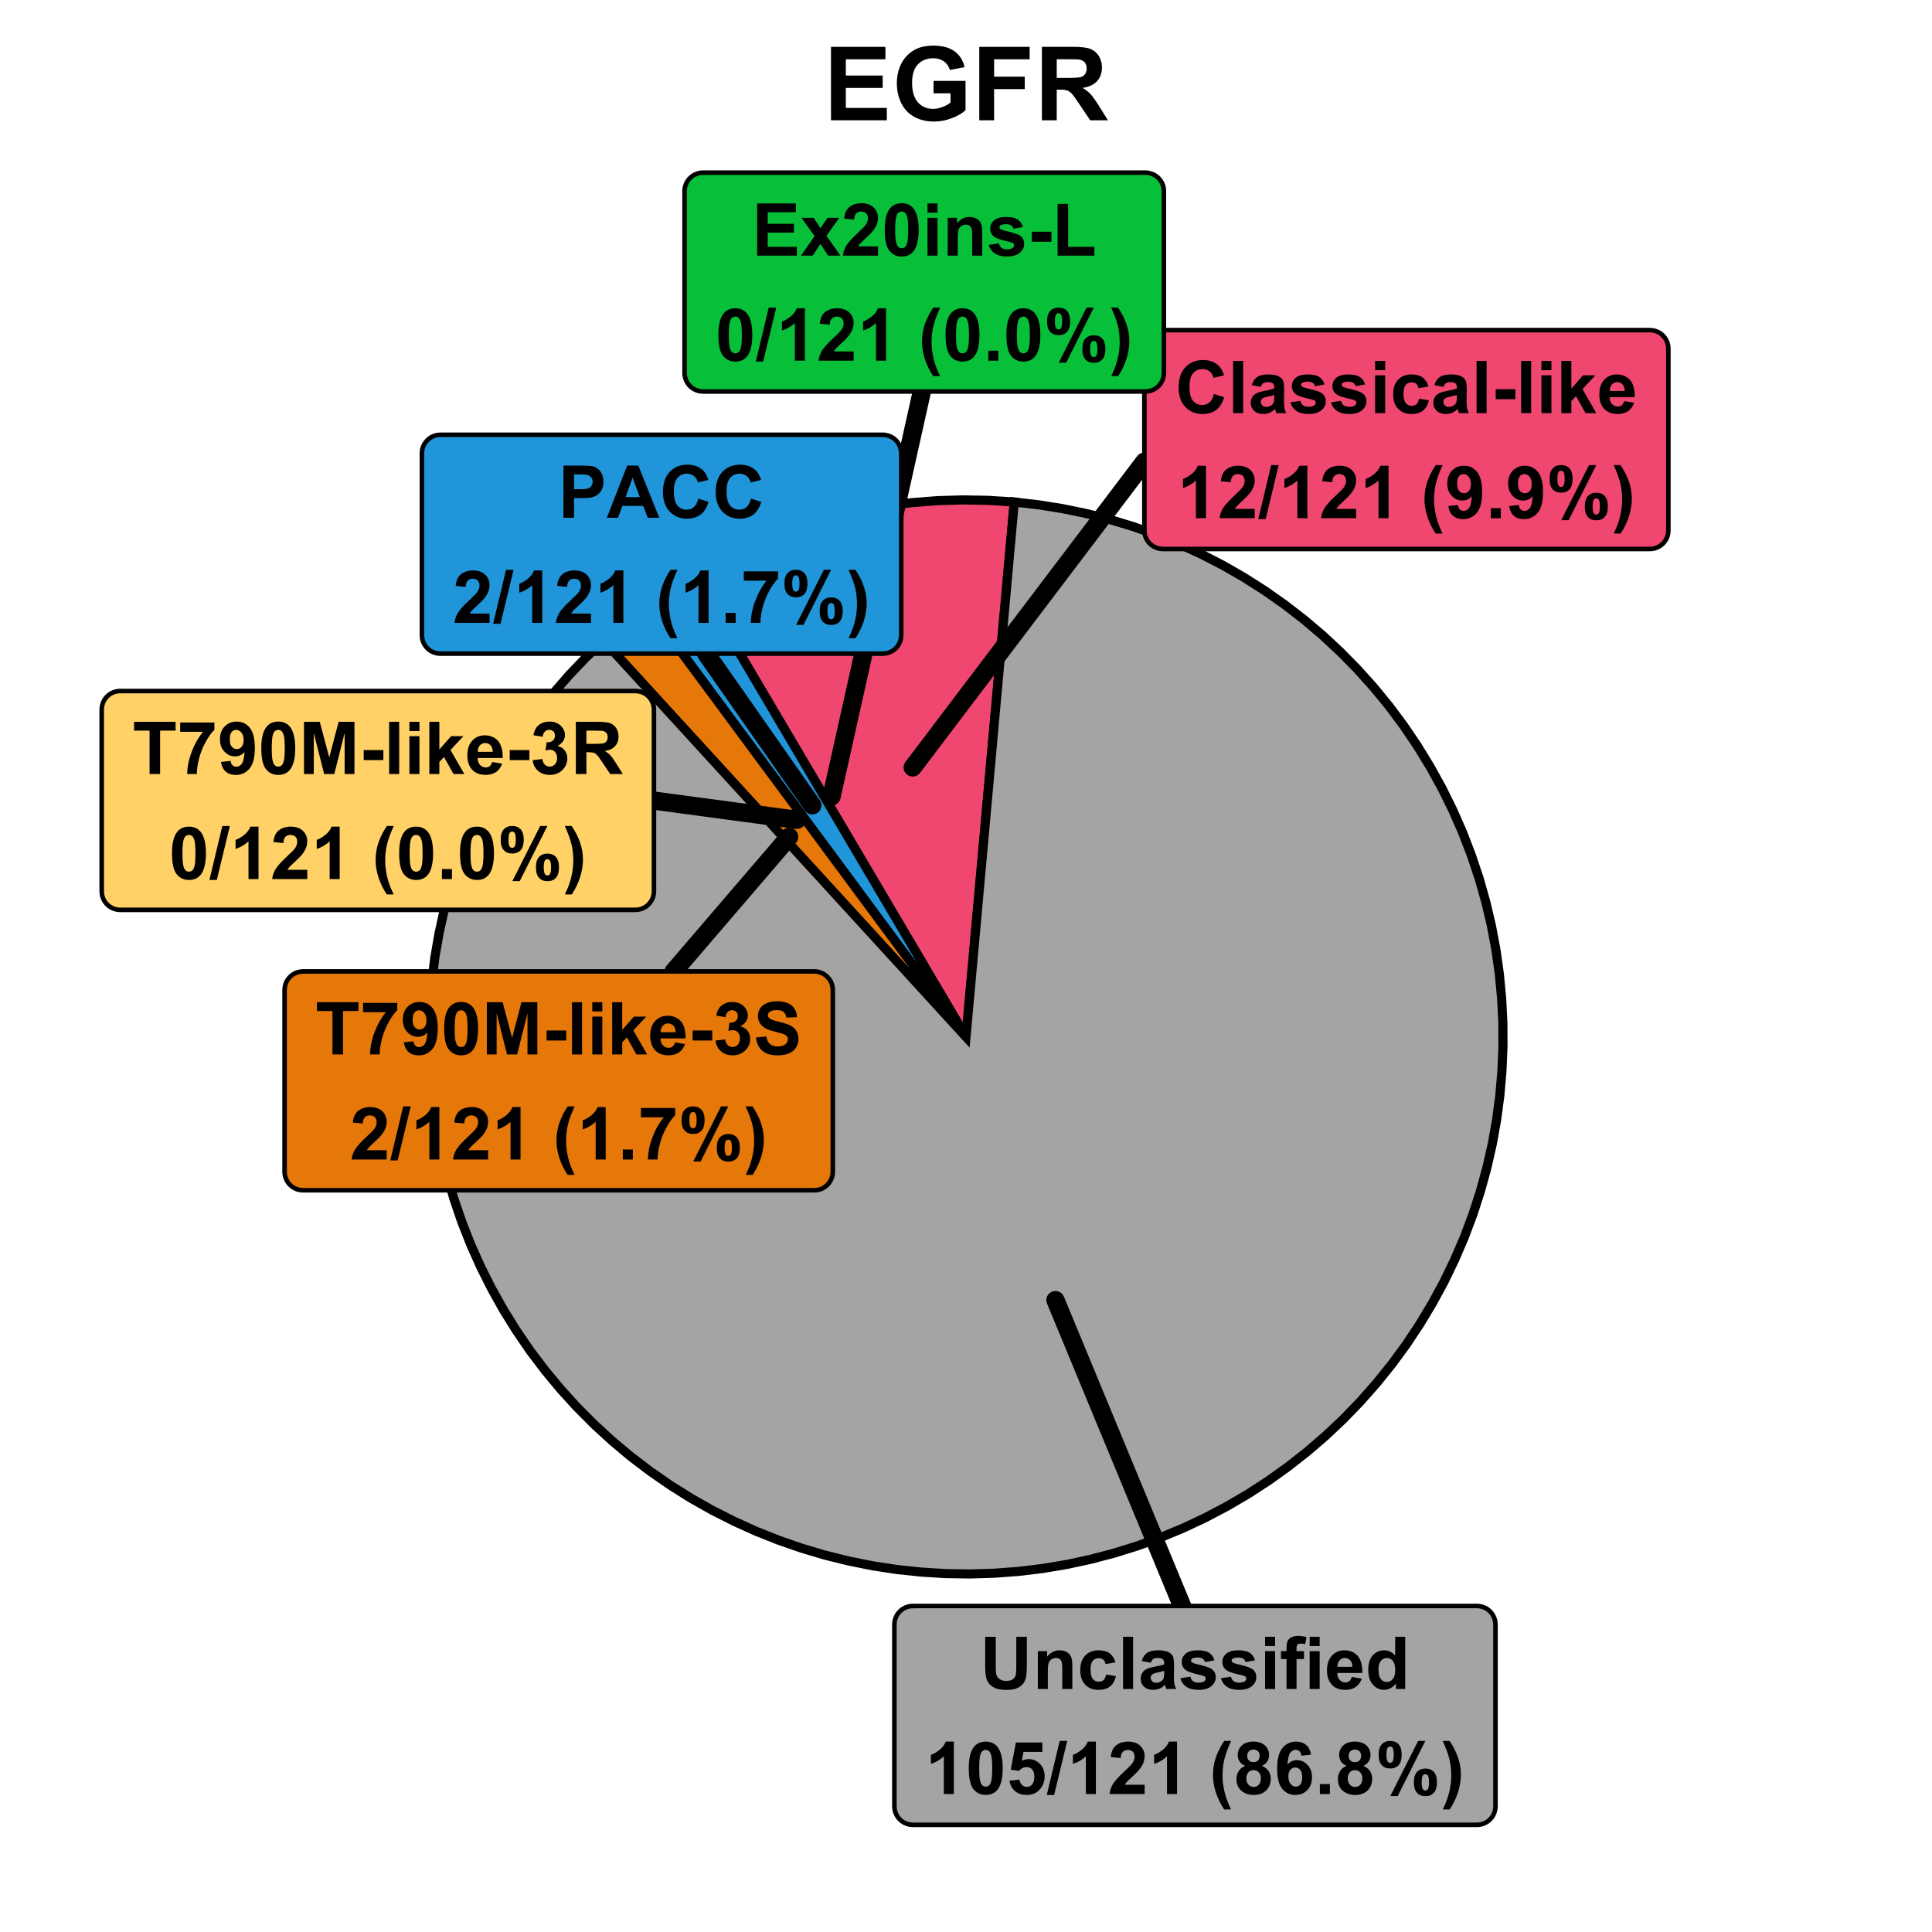 <?xml version="1.0" encoding="UTF-8"?>
<svg xmlns="http://www.w3.org/2000/svg" xmlns:xlink="http://www.w3.org/1999/xlink" width="226pt" height="226pt" viewBox="0 0 226 226" version="1.1">
<defs>
<g>
<symbol overflow="visible" id="glyph0-0">
<path style="stroke:none;" d="M 1.066 0 L 1.066 -5.336 L 5.336 -5.336 L 5.336 0 Z M 1.199 -0.133 L 5.203 -0.133 L 5.203 -5.203 L 1.199 -5.203 Z M 1.199 -0.133 "/>
</symbol>
<symbol overflow="visible" id="glyph0-1">
<path style="stroke:none;" d="M 4.531 -2.246 L 5.727 -1.867 C 5.539 -1.199 5.234 -0.703 4.812 -0.379 C 4.383 -0.055 3.844 0.105 3.188 0.105 C 2.375 0.105 1.707 -0.172 1.188 -0.727 C 0.66 -1.281 0.398 -2.039 0.402 -3 C 0.398 -4.016 0.66 -4.805 1.191 -5.371 C 1.715 -5.93 2.406 -6.211 3.262 -6.215 C 4.008 -6.211 4.617 -5.988 5.086 -5.551 C 5.359 -5.285 5.566 -4.91 5.711 -4.426 L 4.488 -4.133 C 4.414 -4.445 4.262 -4.695 4.035 -4.883 C 3.805 -5.062 3.527 -5.156 3.199 -5.16 C 2.746 -5.156 2.379 -4.992 2.098 -4.672 C 1.816 -4.344 1.676 -3.82 1.676 -3.094 C 1.676 -2.32 1.812 -1.77 2.09 -1.441 C 2.367 -1.113 2.73 -0.949 3.176 -0.949 C 3.504 -0.949 3.785 -1.051 4.02 -1.262 C 4.254 -1.465 4.422 -1.793 4.531 -2.246 Z M 4.531 -2.246 "/>
</symbol>
<symbol overflow="visible" id="glyph0-2">
<path style="stroke:none;" d="M 0.613 0 L 0.613 -6.109 L 1.785 -6.109 L 1.785 0 Z M 0.613 0 "/>
</symbol>
<symbol overflow="visible" id="glyph0-3">
<path style="stroke:none;" d="M 1.488 -3.074 L 0.426 -3.27 C 0.543 -3.695 0.75 -4.012 1.043 -4.219 C 1.332 -4.422 1.766 -4.523 2.344 -4.527 C 2.863 -4.523 3.25 -4.461 3.508 -4.34 C 3.762 -4.215 3.941 -4.059 4.051 -3.871 C 4.152 -3.68 4.207 -3.328 4.207 -2.82 L 4.191 -1.453 C 4.188 -1.062 4.207 -0.773 4.246 -0.594 C 4.281 -0.406 4.352 -0.211 4.461 0 L 3.301 0 C 3.266 -0.078 3.23 -0.191 3.188 -0.348 C 3.168 -0.41 3.152 -0.457 3.148 -0.484 C 2.945 -0.285 2.73 -0.137 2.504 -0.043 C 2.273 0.055 2.031 0.098 1.777 0.102 C 1.316 0.098 0.957 -0.023 0.699 -0.27 C 0.434 -0.516 0.305 -0.828 0.305 -1.207 C 0.305 -1.457 0.363 -1.68 0.484 -1.875 C 0.602 -2.07 0.77 -2.219 0.984 -2.328 C 1.199 -2.43 1.508 -2.523 1.918 -2.602 C 2.461 -2.703 2.84 -2.797 3.055 -2.887 L 3.055 -3.004 C 3.051 -3.227 2.996 -3.387 2.887 -3.484 C 2.773 -3.578 2.562 -3.625 2.258 -3.629 C 2.047 -3.625 1.887 -3.586 1.77 -3.504 C 1.652 -3.422 1.559 -3.277 1.488 -3.074 Z M 3.055 -2.125 C 2.898 -2.074 2.66 -2.016 2.34 -1.945 C 2.012 -1.875 1.801 -1.805 1.703 -1.742 C 1.551 -1.629 1.477 -1.492 1.477 -1.328 C 1.477 -1.16 1.535 -1.02 1.66 -0.902 C 1.777 -0.785 1.934 -0.727 2.125 -0.727 C 2.332 -0.727 2.535 -0.793 2.73 -0.934 C 2.871 -1.035 2.961 -1.164 3.008 -1.32 C 3.035 -1.418 3.051 -1.609 3.055 -1.891 Z M 3.055 -2.125 "/>
</symbol>
<symbol overflow="visible" id="glyph0-4">
<path style="stroke:none;" d="M 0.199 -1.262 L 1.375 -1.441 C 1.422 -1.215 1.523 -1.039 1.68 -0.922 C 1.832 -0.801 2.047 -0.742 2.32 -0.746 C 2.625 -0.742 2.852 -0.801 3.004 -0.914 C 3.105 -0.992 3.156 -1.094 3.16 -1.227 C 3.156 -1.312 3.129 -1.387 3.074 -1.445 C 3.016 -1.5 2.887 -1.551 2.684 -1.602 C 1.738 -1.805 1.137 -1.996 0.887 -2.172 C 0.535 -2.41 0.363 -2.742 0.363 -3.168 C 0.363 -3.547 0.512 -3.867 0.816 -4.133 C 1.113 -4.391 1.586 -4.523 2.227 -4.527 C 2.828 -4.523 3.277 -4.426 3.574 -4.23 C 3.871 -4.031 4.074 -3.738 4.184 -3.355 L 3.078 -3.152 C 3.027 -3.324 2.938 -3.453 2.809 -3.547 C 2.676 -3.633 2.488 -3.68 2.246 -3.684 C 1.934 -3.68 1.715 -3.637 1.582 -3.555 C 1.492 -3.492 1.445 -3.414 1.449 -3.316 C 1.445 -3.23 1.484 -3.16 1.566 -3.105 C 1.668 -3.027 2.035 -2.914 2.66 -2.773 C 3.285 -2.629 3.719 -2.457 3.969 -2.254 C 4.211 -2.043 4.336 -1.754 4.336 -1.383 C 4.336 -0.977 4.164 -0.625 3.824 -0.336 C 3.484 -0.043 2.984 0.098 2.32 0.102 C 1.719 0.098 1.242 -0.02 0.891 -0.266 C 0.539 -0.508 0.309 -0.84 0.199 -1.262 Z M 0.199 -1.262 "/>
</symbol>
<symbol overflow="visible" id="glyph0-5">
<path style="stroke:none;" d="M 0.613 -5.027 L 0.613 -6.109 L 1.785 -6.109 L 1.785 -5.027 Z M 0.613 0 L 0.613 -4.426 L 1.785 -4.426 L 1.785 0 Z M 0.613 0 "/>
</symbol>
<symbol overflow="visible" id="glyph0-6">
<path style="stroke:none;" d="M 4.473 -3.117 L 3.316 -2.91 C 3.277 -3.137 3.188 -3.309 3.051 -3.43 C 2.914 -3.543 2.734 -3.602 2.516 -3.605 C 2.219 -3.602 1.988 -3.5 1.816 -3.301 C 1.645 -3.098 1.559 -2.762 1.559 -2.293 C 1.559 -1.762 1.645 -1.391 1.824 -1.18 C 1.996 -0.961 2.234 -0.855 2.535 -0.855 C 2.754 -0.855 2.934 -0.918 3.078 -1.043 C 3.219 -1.168 3.32 -1.383 3.379 -1.695 L 4.531 -1.5 C 4.406 -0.969 4.18 -0.566 3.844 -0.301 C 3.504 -0.031 3.047 0.098 2.48 0.102 C 1.828 0.098 1.312 -0.102 0.93 -0.512 C 0.543 -0.918 0.352 -1.484 0.355 -2.207 C 0.352 -2.938 0.543 -3.508 0.934 -3.914 C 1.316 -4.32 1.84 -4.523 2.5 -4.527 C 3.035 -4.523 3.465 -4.406 3.785 -4.18 C 4.105 -3.945 4.332 -3.594 4.473 -3.117 Z M 4.473 -3.117 "/>
</symbol>
<symbol overflow="visible" id="glyph0-7">
<path style="stroke:none;" d="M 0.48 -1.629 L 0.48 -2.801 L 2.781 -2.801 L 2.781 -1.629 Z M 0.48 -1.629 "/>
</symbol>
<symbol overflow="visible" id="glyph0-8">
<path style="stroke:none;" d="M 0.57 0 L 0.57 -6.109 L 1.742 -6.109 L 1.742 -2.867 L 3.113 -4.426 L 4.555 -4.426 L 3.043 -2.809 L 4.664 0 L 3.402 0 L 2.289 -1.988 L 1.742 -1.418 L 1.742 0 Z M 0.57 0 "/>
</symbol>
<symbol overflow="visible" id="glyph0-9">
<path style="stroke:none;" d="M 3.176 -1.41 L 4.344 -1.211 C 4.188 -0.781 3.953 -0.457 3.633 -0.234 C 3.309 -0.012 2.902 0.098 2.418 0.102 C 1.645 0.098 1.074 -0.152 0.707 -0.656 C 0.414 -1.055 0.27 -1.562 0.27 -2.18 C 0.27 -2.914 0.461 -3.488 0.844 -3.902 C 1.227 -4.316 1.711 -4.523 2.301 -4.527 C 2.957 -4.523 3.477 -4.305 3.859 -3.875 C 4.238 -3.438 4.422 -2.773 4.406 -1.875 L 1.473 -1.875 C 1.477 -1.527 1.57 -1.254 1.754 -1.062 C 1.934 -0.867 2.16 -0.773 2.43 -0.773 C 2.609 -0.773 2.762 -0.82 2.891 -0.922 C 3.012 -1.02 3.109 -1.184 3.176 -1.41 Z M 3.242 -2.594 C 3.23 -2.93 3.145 -3.188 2.98 -3.363 C 2.812 -3.539 2.609 -3.625 2.371 -3.629 C 2.113 -3.625 1.902 -3.535 1.738 -3.352 C 1.57 -3.164 1.488 -2.91 1.492 -2.594 Z M 3.242 -2.594 "/>
</symbol>
<symbol overflow="visible" id="glyph0-10">
<path style="stroke:none;" d="M 3.359 0 L 2.188 0 L 2.188 -4.414 C 1.758 -4.008 1.254 -3.715 0.676 -3.527 L 0.676 -4.59 C 0.977 -4.684 1.309 -4.875 1.668 -5.156 C 2.023 -5.438 2.27 -5.762 2.41 -6.137 L 3.359 -6.137 Z M 3.359 0 "/>
</symbol>
<symbol overflow="visible" id="glyph0-11">
<path style="stroke:none;" d="M 4.316 -1.086 L 4.316 0 L 0.211 0 C 0.254 -0.41 0.387 -0.797 0.609 -1.168 C 0.832 -1.535 1.27 -2.023 1.93 -2.633 C 2.453 -3.121 2.777 -3.457 2.902 -3.633 C 3.059 -3.875 3.141 -4.113 3.145 -4.352 C 3.141 -4.609 3.07 -4.809 2.934 -4.953 C 2.789 -5.09 2.594 -5.16 2.352 -5.164 C 2.102 -5.16 1.906 -5.086 1.766 -4.941 C 1.617 -4.793 1.535 -4.551 1.516 -4.211 L 0.352 -4.328 C 0.418 -4.969 0.633 -5.43 1.004 -5.715 C 1.367 -5.992 1.828 -6.133 2.379 -6.137 C 2.98 -6.133 3.453 -5.973 3.801 -5.648 C 4.141 -5.32 4.312 -4.914 4.316 -4.434 C 4.312 -4.156 4.262 -3.895 4.168 -3.648 C 4.066 -3.398 3.91 -3.137 3.699 -2.867 C 3.555 -2.684 3.301 -2.426 2.934 -2.086 C 2.562 -1.746 2.328 -1.52 2.23 -1.41 C 2.129 -1.297 2.051 -1.188 1.992 -1.086 Z M 4.316 -1.086 "/>
</symbol>
<symbol overflow="visible" id="glyph0-12">
<path style="stroke:none;" d="M -0.012 0.105 L 1.5 -6.215 L 2.379 -6.215 L 0.852 0.105 Z M -0.012 0.105 "/>
</symbol>
<symbol overflow="visible" id="glyph0-13">
<path style="stroke:none;" d=""/>
</symbol>
<symbol overflow="visible" id="glyph0-14">
<path style="stroke:none;" d="M 2.555 1.797 L 1.75 1.797 C 1.324 1.152 1 0.488 0.777 -0.203 C 0.555 -0.895 0.445 -1.566 0.445 -2.215 C 0.445 -3.016 0.582 -3.773 0.859 -4.492 C 1.098 -5.113 1.398 -5.688 1.766 -6.215 L 2.566 -6.215 C 2.184 -5.371 1.922 -4.656 1.781 -4.066 C 1.637 -3.473 1.562 -2.844 1.566 -2.188 C 1.562 -1.727 1.605 -1.262 1.691 -0.785 C 1.773 -0.309 1.891 0.145 2.043 0.574 C 2.137 0.855 2.309 1.262 2.555 1.797 Z M 2.555 1.797 "/>
</symbol>
<symbol overflow="visible" id="glyph0-15">
<path style="stroke:none;" d="M 0.387 -1.414 L 1.52 -1.539 C 1.543 -1.305 1.617 -1.133 1.738 -1.023 C 1.852 -0.91 2.004 -0.855 2.199 -0.859 C 2.438 -0.855 2.645 -0.965 2.816 -1.191 C 2.984 -1.41 3.094 -1.871 3.145 -2.574 C 2.844 -2.23 2.477 -2.062 2.039 -2.062 C 1.555 -2.062 1.137 -2.246 0.793 -2.617 C 0.441 -2.988 0.27 -3.473 0.27 -4.066 C 0.27 -4.684 0.453 -5.184 0.82 -5.566 C 1.188 -5.945 1.656 -6.133 2.23 -6.137 C 2.848 -6.133 3.355 -5.895 3.754 -5.414 C 4.148 -4.934 4.348 -4.145 4.352 -3.051 C 4.348 -1.93 4.141 -1.125 3.73 -0.633 C 3.312 -0.141 2.773 0.105 2.113 0.109 C 1.633 0.105 1.246 -0.02 0.953 -0.273 C 0.656 -0.527 0.469 -0.906 0.387 -1.414 Z M 3.039 -3.973 C 3.035 -4.348 2.949 -4.641 2.777 -4.852 C 2.602 -5.059 2.398 -5.16 2.176 -5.164 C 1.957 -5.16 1.777 -5.074 1.637 -4.906 C 1.488 -4.734 1.418 -4.457 1.422 -4.066 C 1.418 -3.672 1.496 -3.383 1.652 -3.199 C 1.809 -3.012 2.004 -2.918 2.238 -2.922 C 2.461 -2.918 2.648 -3.008 2.805 -3.188 C 2.957 -3.367 3.035 -3.629 3.039 -3.973 Z M 3.039 -3.973 "/>
</symbol>
<symbol overflow="visible" id="glyph0-16">
<path style="stroke:none;" d="M 0.613 0 L 0.613 -1.172 L 1.785 -1.172 L 1.785 0 Z M 0.613 0 "/>
</symbol>
<symbol overflow="visible" id="glyph0-17">
<path style="stroke:none;" d="M 0.371 -4.602 C 0.367 -5.145 0.488 -5.551 0.73 -5.816 C 0.969 -6.078 1.293 -6.211 1.707 -6.215 C 2.129 -6.211 2.465 -6.078 2.707 -5.82 C 2.945 -5.555 3.062 -5.148 3.066 -4.602 C 3.062 -4.051 2.945 -3.645 2.707 -3.383 C 2.465 -3.117 2.137 -2.988 1.73 -2.988 C 1.301 -2.988 0.969 -3.117 0.73 -3.383 C 0.488 -3.641 0.367 -4.047 0.371 -4.602 Z M 1.285 -4.609 C 1.281 -4.211 1.328 -3.945 1.422 -3.809 C 1.488 -3.707 1.582 -3.656 1.707 -3.66 C 1.828 -3.656 1.926 -3.707 2 -3.809 C 2.086 -3.945 2.133 -4.211 2.133 -4.609 C 2.133 -5.004 2.086 -5.27 2 -5.406 C 1.926 -5.504 1.828 -5.555 1.707 -5.559 C 1.582 -5.555 1.488 -5.504 1.422 -5.41 C 1.328 -5.27 1.281 -5.004 1.285 -4.609 Z M 2.602 0.234 L 1.734 0.234 L 4.988 -6.215 L 5.832 -6.215 Z M 4.492 -1.371 C 4.488 -1.918 4.609 -2.32 4.852 -2.586 C 5.094 -2.848 5.422 -2.98 5.84 -2.984 C 6.258 -2.98 6.586 -2.848 6.828 -2.586 C 7.066 -2.32 7.188 -1.918 7.191 -1.371 C 7.188 -0.82 7.066 -0.41 6.828 -0.148 C 6.586 0.117 6.262 0.246 5.852 0.246 C 5.426 0.246 5.094 0.117 4.852 -0.148 C 4.609 -0.41 4.488 -0.82 4.492 -1.371 Z M 5.406 -1.375 C 5.402 -0.977 5.449 -0.711 5.543 -0.578 C 5.613 -0.473 5.707 -0.422 5.832 -0.426 C 5.953 -0.422 6.051 -0.473 6.117 -0.574 C 6.211 -0.711 6.258 -0.977 6.258 -1.375 C 6.258 -1.77 6.211 -2.035 6.121 -2.176 C 6.051 -2.27 5.953 -2.32 5.832 -2.324 C 5.703 -2.32 5.609 -2.27 5.543 -2.176 C 5.449 -2.035 5.402 -1.77 5.406 -1.375 Z M 5.406 -1.375 "/>
</symbol>
<symbol overflow="visible" id="glyph0-18">
<path style="stroke:none;" d="M 0.289 1.797 C 0.516 1.301 0.68 0.922 0.773 0.656 C 0.867 0.391 0.953 0.09 1.039 -0.254 C 1.117 -0.594 1.176 -0.922 1.215 -1.234 C 1.25 -1.543 1.27 -1.859 1.273 -2.188 C 1.27 -2.844 1.199 -3.473 1.062 -4.066 C 0.918 -4.656 0.656 -5.371 0.277 -6.215 L 1.074 -6.215 C 1.488 -5.613 1.816 -4.98 2.051 -4.312 C 2.285 -3.641 2.402 -2.961 2.402 -2.277 C 2.402 -1.695 2.309 -1.074 2.125 -0.41 C 1.914 0.332 1.57 1.066 1.098 1.797 Z M 0.289 1.797 "/>
</symbol>
<symbol overflow="visible" id="glyph0-19">
<path style="stroke:none;" d="M 0.621 0 L 0.621 -6.109 L 5.152 -6.109 L 5.152 -5.078 L 1.855 -5.078 L 1.855 -3.723 L 4.922 -3.723 L 4.922 -2.691 L 1.855 -2.691 L 1.855 -1.031 L 5.27 -1.031 L 5.27 0 Z M 0.621 0 "/>
</symbol>
<symbol overflow="visible" id="glyph0-20">
<path style="stroke:none;" d="M 0.051 0 L 1.645 -2.281 L 0.117 -4.426 L 1.547 -4.426 L 2.328 -3.211 L 3.156 -4.426 L 4.531 -4.426 L 3.031 -2.328 L 4.668 0 L 3.23 0 L 2.328 -1.371 L 1.422 0 Z M 0.051 0 "/>
</symbol>
<symbol overflow="visible" id="glyph0-21">
<path style="stroke:none;" d="M 2.344 -6.137 C 2.934 -6.133 3.395 -5.922 3.73 -5.5 C 4.125 -4.996 4.324 -4.168 4.328 -3.012 C 4.324 -1.855 4.125 -1.023 3.727 -0.52 C 3.395 -0.102 2.934 0.105 2.344 0.105 C 1.746 0.105 1.266 -0.121 0.902 -0.578 C 0.539 -1.035 0.355 -1.852 0.359 -3.027 C 0.355 -4.172 0.555 -5 0.957 -5.512 C 1.285 -5.926 1.75 -6.133 2.344 -6.137 Z M 2.344 -5.164 C 2.199 -5.16 2.07 -5.117 1.961 -5.027 C 1.848 -4.938 1.762 -4.773 1.703 -4.543 C 1.621 -4.238 1.582 -3.73 1.582 -3.012 C 1.582 -2.293 1.617 -1.801 1.691 -1.535 C 1.762 -1.266 1.852 -1.086 1.965 -1 C 2.07 -0.91 2.199 -0.867 2.344 -0.867 C 2.484 -0.867 2.609 -0.91 2.719 -1 C 2.828 -1.09 2.914 -1.254 2.98 -1.488 C 3.059 -1.785 3.098 -2.293 3.102 -3.012 C 3.098 -3.73 3.062 -4.223 2.992 -4.492 C 2.918 -4.758 2.828 -4.938 2.719 -5.027 C 2.609 -5.117 2.484 -5.16 2.344 -5.164 Z M 2.344 -5.164 "/>
</symbol>
<symbol overflow="visible" id="glyph0-22">
<path style="stroke:none;" d="M 4.641 0 L 3.469 0 L 3.469 -2.258 C 3.469 -2.734 3.441 -3.047 3.391 -3.188 C 3.34 -3.328 3.258 -3.434 3.148 -3.512 C 3.031 -3.586 2.898 -3.625 2.742 -3.629 C 2.539 -3.625 2.355 -3.57 2.195 -3.461 C 2.031 -3.348 1.922 -3.199 1.863 -3.02 C 1.805 -2.832 1.773 -2.496 1.777 -2.004 L 1.777 0 L 0.605 0 L 0.605 -4.426 L 1.691 -4.426 L 1.691 -3.777 C 2.078 -4.273 2.566 -4.523 3.152 -4.527 C 3.41 -4.523 3.645 -4.477 3.859 -4.387 C 4.07 -4.289 4.23 -4.168 4.344 -4.027 C 4.449 -3.879 4.527 -3.715 4.574 -3.535 C 4.617 -3.348 4.641 -3.086 4.641 -2.75 Z M 4.641 0 "/>
</symbol>
<symbol overflow="visible" id="glyph0-23">
<path style="stroke:none;" d="M 0.656 0 L 0.656 -6.059 L 1.887 -6.059 L 1.887 -1.031 L 4.957 -1.031 L 4.957 0 Z M 0.656 0 "/>
</symbol>
<symbol overflow="visible" id="glyph0-24">
<path style="stroke:none;" d="M 0.621 0 L 0.621 -6.109 L 2.602 -6.109 C 3.352 -6.105 3.84 -6.074 4.066 -6.02 C 4.418 -5.926 4.711 -5.727 4.945 -5.422 C 5.18 -5.109 5.297 -4.715 5.301 -4.23 C 5.297 -3.855 5.23 -3.539 5.098 -3.285 C 4.961 -3.027 4.785 -2.828 4.578 -2.684 C 4.367 -2.535 4.156 -2.438 3.938 -2.391 C 3.641 -2.332 3.215 -2.301 2.66 -2.305 L 1.855 -2.305 L 1.855 0 Z M 1.855 -5.078 L 1.855 -3.344 L 2.531 -3.344 C 3.016 -3.34 3.34 -3.371 3.504 -3.438 C 3.668 -3.5 3.797 -3.602 3.891 -3.738 C 3.984 -3.871 4.031 -4.027 4.031 -4.215 C 4.031 -4.434 3.965 -4.617 3.832 -4.762 C 3.699 -4.906 3.535 -4.996 3.34 -5.035 C 3.191 -5.059 2.895 -5.074 2.449 -5.078 Z M 1.855 -5.078 "/>
</symbol>
<symbol overflow="visible" id="glyph0-25">
<path style="stroke:none;" d="M 6.133 0 L 4.789 0 L 4.254 -1.387 L 1.812 -1.387 L 1.309 0 L 0 0 L 2.379 -6.109 L 3.684 -6.109 Z M 3.859 -2.418 L 3.016 -4.684 L 2.191 -2.418 Z M 3.859 -2.418 "/>
</symbol>
<symbol overflow="visible" id="glyph0-26">
<path style="stroke:none;" d="M 0.363 -4.938 L 0.363 -6.027 L 4.367 -6.027 L 4.367 -5.176 C 4.031 -4.848 3.695 -4.383 3.359 -3.773 C 3.016 -3.164 2.758 -2.516 2.578 -1.836 C 2.398 -1.148 2.309 -0.539 2.312 0 L 1.184 0 C 1.199 -0.844 1.371 -1.703 1.703 -2.582 C 2.031 -3.461 2.473 -4.246 3.027 -4.938 Z M 0.363 -4.938 "/>
</symbol>
<symbol overflow="visible" id="glyph0-27">
<path style="stroke:none;" d="M 1.996 0 L 1.996 -5.078 L 0.184 -5.078 L 0.184 -6.109 L 5.039 -6.109 L 5.039 -5.078 L 3.23 -5.078 L 3.23 0 Z M 1.996 0 "/>
</symbol>
<symbol overflow="visible" id="glyph0-28">
<path style="stroke:none;" d="M 0.605 0 L 0.605 -6.109 L 2.449 -6.109 L 3.559 -1.941 L 4.656 -6.109 L 6.508 -6.109 L 6.508 0 L 5.359 0 L 5.359 -4.809 L 4.148 0 L 2.961 0 L 1.75 -4.809 L 1.75 0 Z M 0.605 0 "/>
</symbol>
<symbol overflow="visible" id="glyph0-29">
<path style="stroke:none;" d="M 0.32 -1.621 L 1.453 -1.758 C 1.488 -1.469 1.586 -1.246 1.746 -1.094 C 1.902 -0.941 2.094 -0.867 2.32 -0.867 C 2.562 -0.867 2.766 -0.957 2.93 -1.141 C 3.094 -1.324 3.176 -1.57 3.18 -1.883 C 3.176 -2.172 3.098 -2.406 2.941 -2.582 C 2.781 -2.754 2.586 -2.84 2.363 -2.844 C 2.207 -2.84 2.027 -2.812 1.824 -2.754 L 1.953 -3.711 C 2.266 -3.695 2.508 -3.766 2.68 -3.914 C 2.844 -4.059 2.93 -4.25 2.93 -4.496 C 2.93 -4.699 2.867 -4.863 2.746 -4.988 C 2.621 -5.105 2.457 -5.168 2.258 -5.172 C 2.055 -5.168 1.887 -5.098 1.746 -4.961 C 1.605 -4.82 1.52 -4.617 1.488 -4.355 L 0.41 -4.539 C 0.48 -4.906 0.59 -5.199 0.746 -5.422 C 0.895 -5.641 1.109 -5.816 1.383 -5.945 C 1.652 -6.07 1.953 -6.133 2.293 -6.137 C 2.863 -6.133 3.324 -5.949 3.676 -5.586 C 3.957 -5.281 4.102 -4.941 4.105 -4.566 C 4.102 -4.027 3.809 -3.602 3.227 -3.285 C 3.574 -3.207 3.852 -3.039 4.062 -2.777 C 4.27 -2.516 4.375 -2.199 4.379 -1.832 C 4.375 -1.297 4.18 -0.84 3.793 -0.461 C 3.398 -0.082 2.91 0.105 2.328 0.105 C 1.773 0.105 1.316 -0.051 0.953 -0.371 C 0.59 -0.688 0.379 -1.105 0.32 -1.621 Z M 0.32 -1.621 "/>
</symbol>
<symbol overflow="visible" id="glyph0-30">
<path style="stroke:none;" d="M 0.625 0 L 0.625 -6.109 L 3.223 -6.109 C 3.875 -6.105 4.348 -6.051 4.645 -5.945 C 4.938 -5.832 5.176 -5.637 5.355 -5.359 C 5.531 -5.074 5.617 -4.754 5.621 -4.398 C 5.617 -3.938 5.484 -3.559 5.215 -3.262 C 4.945 -2.961 4.543 -2.773 4.008 -2.695 C 4.273 -2.539 4.492 -2.367 4.668 -2.184 C 4.84 -1.996 5.074 -1.664 5.371 -1.191 L 6.117 0 L 4.645 0 L 3.75 -1.328 C 3.434 -1.801 3.215 -2.102 3.102 -2.227 C 2.98 -2.352 2.859 -2.434 2.73 -2.48 C 2.598 -2.523 2.391 -2.547 2.109 -2.551 L 1.859 -2.551 L 1.859 0 Z M 1.859 -3.527 L 2.773 -3.527 C 3.359 -3.527 3.73 -3.551 3.879 -3.602 C 4.027 -3.648 4.141 -3.734 4.227 -3.859 C 4.305 -3.98 4.348 -4.133 4.352 -4.316 C 4.348 -4.52 4.293 -4.684 4.188 -4.812 C 4.074 -4.938 3.918 -5.02 3.723 -5.055 C 3.617 -5.066 3.316 -5.074 2.82 -5.078 L 1.859 -5.078 Z M 1.859 -3.527 "/>
</symbol>
<symbol overflow="visible" id="glyph0-31">
<path style="stroke:none;" d="M 0.309 -1.988 L 1.508 -2.105 C 1.578 -1.699 1.727 -1.402 1.949 -1.215 C 2.168 -1.023 2.465 -0.93 2.844 -0.934 C 3.234 -0.93 3.535 -1.016 3.738 -1.184 C 3.941 -1.352 4.043 -1.547 4.043 -1.777 C 4.043 -1.918 4 -2.043 3.914 -2.145 C 3.828 -2.246 3.68 -2.332 3.473 -2.41 C 3.324 -2.457 2.996 -2.547 2.484 -2.676 C 1.82 -2.836 1.355 -3.039 1.094 -3.281 C 0.715 -3.617 0.527 -4.023 0.531 -4.508 C 0.527 -4.816 0.613 -5.109 0.793 -5.383 C 0.965 -5.652 1.219 -5.859 1.555 -6 C 1.883 -6.141 2.285 -6.211 2.758 -6.215 C 3.523 -6.211 4.102 -6.043 4.492 -5.711 C 4.879 -5.371 5.082 -4.922 5.102 -4.363 L 3.867 -4.309 C 3.812 -4.621 3.699 -4.848 3.527 -4.984 C 3.355 -5.121 3.094 -5.191 2.746 -5.191 C 2.383 -5.191 2.102 -5.117 1.906 -4.973 C 1.77 -4.875 1.703 -4.75 1.707 -4.594 C 1.703 -4.445 1.766 -4.32 1.891 -4.223 C 2.043 -4.09 2.422 -3.953 3.023 -3.812 C 3.625 -3.668 4.066 -3.523 4.355 -3.375 C 4.641 -3.223 4.867 -3.016 5.031 -2.754 C 5.191 -2.488 5.273 -2.164 5.277 -1.781 C 5.273 -1.43 5.176 -1.098 4.984 -0.793 C 4.785 -0.484 4.508 -0.258 4.156 -0.113 C 3.797 0.035 3.355 0.105 2.828 0.109 C 2.055 0.105 1.461 -0.07 1.051 -0.426 C 0.633 -0.781 0.387 -1.301 0.309 -1.988 Z M 0.309 -1.988 "/>
</symbol>
<symbol overflow="visible" id="glyph0-32">
<path style="stroke:none;" d="M 0.613 -6.109 L 1.848 -6.109 L 1.848 -2.801 C 1.844 -2.273 1.859 -1.934 1.891 -1.781 C 1.941 -1.531 2.066 -1.328 2.27 -1.176 C 2.465 -1.023 2.738 -0.949 3.086 -0.949 C 3.434 -0.949 3.695 -1.02 3.875 -1.164 C 4.051 -1.305 4.16 -1.48 4.195 -1.691 C 4.23 -1.898 4.246 -2.246 4.25 -2.73 L 4.25 -6.109 L 5.484 -6.109 L 5.484 -2.902 C 5.484 -2.164 5.449 -1.645 5.383 -1.344 C 5.316 -1.039 5.195 -0.785 5.016 -0.578 C 4.836 -0.367 4.594 -0.199 4.297 -0.078 C 3.992 0.047 3.602 0.105 3.121 0.105 C 2.535 0.105 2.094 0.039 1.793 -0.098 C 1.492 -0.23 1.254 -0.406 1.078 -0.621 C 0.902 -0.836 0.785 -1.062 0.734 -1.301 C 0.648 -1.648 0.609 -2.164 0.613 -2.852 Z M 0.613 -6.109 "/>
</symbol>
<symbol overflow="visible" id="glyph0-33">
<path style="stroke:none;" d="M 0.102 -4.426 L 0.75 -4.426 L 0.75 -4.758 C 0.75 -5.129 0.789 -5.406 0.867 -5.59 C 0.945 -5.773 1.09 -5.922 1.305 -6.039 C 1.516 -6.152 1.785 -6.211 2.113 -6.215 C 2.445 -6.211 2.773 -6.16 3.094 -6.062 L 2.934 -5.246 C 2.746 -5.285 2.566 -5.309 2.398 -5.312 C 2.223 -5.309 2.102 -5.27 2.031 -5.195 C 1.957 -5.113 1.922 -4.961 1.922 -4.738 L 1.922 -4.426 L 2.797 -4.426 L 2.797 -3.504 L 1.922 -3.504 L 1.922 0 L 0.75 0 L 0.75 -3.504 L 0.102 -3.504 Z M 0.102 -4.426 "/>
</symbol>
<symbol overflow="visible" id="glyph0-34">
<path style="stroke:none;" d="M 4.672 0 L 3.586 0 L 3.586 -0.648 C 3.402 -0.395 3.188 -0.207 2.941 -0.082 C 2.695 0.039 2.445 0.098 2.199 0.102 C 1.688 0.098 1.254 -0.102 0.895 -0.512 C 0.531 -0.918 0.352 -1.492 0.352 -2.23 C 0.352 -2.977 0.527 -3.547 0.879 -3.941 C 1.23 -4.328 1.676 -4.523 2.219 -4.527 C 2.711 -4.523 3.137 -4.316 3.5 -3.91 L 3.5 -6.109 L 4.672 -6.109 Z M 1.547 -2.309 C 1.547 -1.836 1.609 -1.492 1.742 -1.285 C 1.93 -0.973 2.195 -0.82 2.535 -0.824 C 2.801 -0.82 3.027 -0.934 3.219 -1.168 C 3.406 -1.395 3.504 -1.738 3.504 -2.195 C 3.504 -2.703 3.41 -3.07 3.227 -3.293 C 3.043 -3.516 2.809 -3.625 2.527 -3.629 C 2.246 -3.625 2.016 -3.516 1.828 -3.297 C 1.641 -3.074 1.547 -2.746 1.547 -2.309 Z M 1.547 -2.309 "/>
</symbol>
<symbol overflow="visible" id="glyph0-35">
<path style="stroke:none;" d="M 0.379 -1.57 L 1.547 -1.691 C 1.578 -1.426 1.676 -1.215 1.844 -1.062 C 2.004 -0.906 2.191 -0.832 2.41 -0.832 C 2.652 -0.832 2.859 -0.93 3.031 -1.129 C 3.195 -1.328 3.281 -1.629 3.285 -2.031 C 3.281 -2.402 3.195 -2.684 3.031 -2.875 C 2.859 -3.059 2.641 -3.152 2.375 -3.156 C 2.035 -3.152 1.734 -3.004 1.473 -2.711 L 0.52 -2.848 L 1.121 -6.027 L 4.219 -6.027 L 4.219 -4.93 L 2.008 -4.93 L 1.824 -3.895 C 2.082 -4.023 2.352 -4.09 2.625 -4.09 C 3.145 -4.09 3.582 -3.898 3.945 -3.52 C 4.305 -3.141 4.488 -2.652 4.488 -2.051 C 4.488 -1.547 4.34 -1.098 4.051 -0.703 C 3.652 -0.164 3.102 0.105 2.398 0.105 C 1.828 0.105 1.367 -0.043 1.016 -0.348 C 0.656 -0.648 0.445 -1.059 0.379 -1.57 Z M 0.379 -1.57 "/>
</symbol>
<symbol overflow="visible" id="glyph0-36">
<path style="stroke:none;" d="M 1.367 -3.297 C 1.062 -3.422 0.844 -3.598 0.707 -3.824 C 0.566 -4.047 0.496 -4.293 0.5 -4.559 C 0.496 -5.012 0.656 -5.387 0.977 -5.688 C 1.293 -5.984 1.746 -6.133 2.336 -6.137 C 2.914 -6.133 3.363 -5.984 3.688 -5.688 C 4.004 -5.387 4.164 -5.012 4.168 -4.559 C 4.164 -4.273 4.09 -4.02 3.945 -3.801 C 3.797 -3.578 3.59 -3.41 3.324 -3.297 C 3.66 -3.16 3.918 -2.961 4.098 -2.699 C 4.27 -2.438 4.359 -2.137 4.363 -1.797 C 4.359 -1.23 4.18 -0.77 3.824 -0.418 C 3.461 -0.066 2.98 0.105 2.387 0.109 C 1.828 0.105 1.367 -0.039 1 -0.328 C 0.562 -0.672 0.344 -1.145 0.348 -1.746 C 0.344 -2.074 0.426 -2.375 0.59 -2.656 C 0.75 -2.93 1.008 -3.145 1.367 -3.297 Z M 1.609 -4.477 C 1.605 -4.242 1.672 -4.059 1.805 -3.93 C 1.938 -3.797 2.113 -3.73 2.336 -3.734 C 2.555 -3.73 2.73 -3.797 2.867 -3.93 C 2.996 -4.059 3.062 -4.242 3.066 -4.48 C 3.062 -4.695 2.996 -4.871 2.867 -5.008 C 2.734 -5.137 2.562 -5.203 2.348 -5.207 C 2.117 -5.203 1.938 -5.137 1.809 -5.004 C 1.672 -4.871 1.605 -4.695 1.609 -4.477 Z M 1.5 -1.859 C 1.5 -1.531 1.582 -1.281 1.746 -1.102 C 1.91 -0.922 2.117 -0.832 2.367 -0.832 C 2.609 -0.832 2.809 -0.918 2.969 -1.094 C 3.125 -1.266 3.203 -1.516 3.207 -1.848 C 3.203 -2.129 3.125 -2.359 2.965 -2.535 C 2.801 -2.707 2.594 -2.793 2.352 -2.797 C 2.062 -2.793 1.852 -2.695 1.711 -2.5 C 1.57 -2.301 1.5 -2.086 1.5 -1.859 Z M 1.5 -1.859 "/>
</symbol>
<symbol overflow="visible" id="glyph0-37">
<path style="stroke:none;" d="M 4.332 -4.613 L 3.195 -4.488 C 3.164 -4.723 3.094 -4.895 2.98 -5.004 C 2.859 -5.113 2.707 -5.168 2.527 -5.172 C 2.277 -5.168 2.07 -5.055 1.898 -4.836 C 1.727 -4.609 1.617 -4.148 1.574 -3.449 C 1.863 -3.793 2.227 -3.965 2.664 -3.969 C 3.152 -3.965 3.57 -3.781 3.918 -3.41 C 4.266 -3.035 4.441 -2.555 4.441 -1.969 C 4.441 -1.344 4.258 -0.84 3.891 -0.461 C 3.523 -0.082 3.051 0.105 2.48 0.105 C 1.859 0.105 1.352 -0.133 0.957 -0.613 C 0.559 -1.09 0.363 -1.875 0.363 -2.973 C 0.363 -4.09 0.57 -4.898 0.984 -5.395 C 1.398 -5.887 1.934 -6.133 2.598 -6.137 C 3.059 -6.133 3.445 -6.004 3.75 -5.746 C 4.055 -5.484 4.246 -5.105 4.332 -4.613 Z M 1.676 -2.059 C 1.676 -1.676 1.762 -1.383 1.938 -1.176 C 2.109 -0.969 2.309 -0.867 2.539 -0.867 C 2.75 -0.867 2.93 -0.949 3.078 -1.121 C 3.219 -1.285 3.293 -1.562 3.297 -1.953 C 3.293 -2.348 3.215 -2.641 3.062 -2.828 C 2.902 -3.012 2.707 -3.105 2.48 -3.105 C 2.25 -3.105 2.059 -3.016 1.906 -2.84 C 1.75 -2.66 1.676 -2.398 1.676 -2.059 Z M 1.676 -2.059 "/>
</symbol>
<symbol overflow="visible" id="glyph1-0">
<path style="stroke:none;" d="M 1.5 0 L 1.5 -7.5 L 7.5 -7.5 L 7.5 0 Z M 1.688 -0.188 L 7.312 -0.188 L 7.312 -7.312 L 1.688 -7.312 Z M 1.688 -0.188 "/>
</symbol>
<symbol overflow="visible" id="glyph1-1">
<path style="stroke:none;" d="M 0.875 0 L 0.875 -8.59 L 7.242 -8.59 L 7.242 -7.137 L 2.609 -7.137 L 2.609 -5.234 L 6.922 -5.234 L 6.922 -3.785 L 2.609 -3.785 L 2.609 -1.445 L 7.406 -1.445 L 7.406 0 Z M 0.875 0 "/>
</symbol>
<symbol overflow="visible" id="glyph1-2">
<path style="stroke:none;" d="M 4.867 -3.156 L 4.867 -4.605 L 8.609 -4.605 L 8.609 -1.184 C 8.242 -0.832 7.715 -0.52 7.027 -0.254 C 6.332 0.016 5.637 0.145 4.934 0.148 C 4.035 0.145 3.25 -0.039 2.582 -0.418 C 1.914 -0.793 1.414 -1.332 1.078 -2.035 C 0.742 -2.73 0.574 -3.496 0.574 -4.324 C 0.574 -5.215 0.762 -6.008 1.137 -6.707 C 1.512 -7.398 2.059 -7.934 2.781 -8.309 C 3.332 -8.59 4.02 -8.73 4.84 -8.734 C 5.902 -8.73 6.734 -8.508 7.336 -8.062 C 7.938 -7.617 8.324 -7 8.496 -6.211 L 6.773 -5.891 C 6.652 -6.309 6.422 -6.641 6.09 -6.887 C 5.754 -7.129 5.34 -7.254 4.84 -7.254 C 4.082 -7.254 3.477 -7.012 3.031 -6.531 C 2.578 -6.051 2.355 -5.34 2.359 -4.395 C 2.355 -3.375 2.582 -2.609 3.039 -2.102 C 3.488 -1.59 4.082 -1.336 4.82 -1.336 C 5.184 -1.336 5.547 -1.406 5.914 -1.551 C 6.273 -1.691 6.59 -1.863 6.855 -2.07 L 6.855 -3.156 Z M 4.867 -3.156 "/>
</symbol>
<symbol overflow="visible" id="glyph1-3">
<path style="stroke:none;" d="M 0.883 0 L 0.883 -8.59 L 6.773 -8.59 L 6.773 -7.137 L 2.617 -7.137 L 2.617 -5.102 L 6.203 -5.102 L 6.203 -3.648 L 2.617 -3.648 L 2.617 0 Z M 0.883 0 "/>
</symbol>
<symbol overflow="visible" id="glyph1-4">
<path style="stroke:none;" d="M 0.879 0 L 0.879 -8.59 L 4.531 -8.59 C 5.445 -8.59 6.113 -8.512 6.531 -8.355 C 6.945 -8.199 7.277 -7.926 7.531 -7.535 C 7.777 -7.141 7.902 -6.688 7.906 -6.18 C 7.902 -5.535 7.715 -5.004 7.336 -4.582 C 6.953 -4.16 6.387 -3.895 5.637 -3.789 C 6.012 -3.566 6.32 -3.328 6.562 -3.07 C 6.805 -2.809 7.133 -2.344 7.555 -1.676 L 8.602 0 L 6.527 0 L 5.273 -1.867 C 4.828 -2.535 4.523 -2.957 4.359 -3.129 C 4.195 -3.301 4.02 -3.418 3.836 -3.488 C 3.652 -3.551 3.363 -3.586 2.965 -3.586 L 2.613 -3.586 L 2.613 0 Z M 2.613 -4.957 L 3.898 -4.957 C 4.727 -4.957 5.246 -4.992 5.453 -5.062 C 5.66 -5.133 5.824 -5.254 5.941 -5.426 C 6.059 -5.598 6.117 -5.812 6.117 -6.07 C 6.117 -6.359 6.039 -6.59 5.887 -6.77 C 5.73 -6.945 5.512 -7.059 5.234 -7.109 C 5.09 -7.125 4.668 -7.137 3.969 -7.137 L 2.613 -7.137 Z M 2.613 -4.957 "/>
</symbol>
</g>
</defs>
<g id="surface1486">
<rect x="0" y="0" width="226" height="226" style="fill:rgb(100%,100%,100%);fill-opacity:1;stroke:none;"/>
<path style="fill-rule:nonzero;fill:rgb(93.725%,27.843%,43.529%);fill-opacity:1;stroke-width:1.067;stroke-linecap:butt;stroke-linejoin:miter;stroke:rgb(0%,0%,0%);stroke-opacity:1;stroke-miterlimit:10;" d="M 113 121.297 L 113.258 118.453 L 113.512 115.609 L 114.285 107.078 L 114.539 104.234 L 115.055 98.547 L 115.309 95.703 L 115.824 90.016 L 116.078 87.168 L 116.852 78.637 L 117.105 75.793 L 117.621 70.105 L 117.875 67.262 L 118.391 61.574 L 118.645 58.73 L 115.641 58.531 L 112.633 58.477 L 109.621 58.566 L 106.621 58.801 L 103.633 59.18 L 100.668 59.699 L 97.73 60.359 L 94.828 61.16 L 91.969 62.102 L 89.156 63.176 L 86.398 64.387 L 83.703 65.727 L 81.074 67.195 L 82.523 69.652 L 83.977 72.113 L 85.426 74.57 L 86.879 77.031 L 88.328 79.488 L 89.781 81.949 L 91.23 84.41 L 92.684 86.867 L 94.133 89.328 L 95.586 91.785 L 97.035 94.246 L 98.488 96.703 L 99.938 99.164 L 101.391 101.625 L 102.84 104.082 L 104.293 106.543 L 105.742 109 L 107.195 111.461 L 108.645 113.918 L 110.098 116.379 L 111.547 118.84 Z M 113 121.297 "/>
<path style="fill-rule:nonzero;fill:rgb(3.137%,74.902%,22.353%);fill-opacity:1;stroke-width:1.067;stroke-linecap:butt;stroke-linejoin:miter;stroke:rgb(0%,0%,0%);stroke-opacity:1;stroke-miterlimit:10;" d="M 113 121.297 L 111.547 118.84 L 110.098 116.379 L 108.645 113.918 L 107.195 111.461 L 105.742 109 L 104.293 106.543 L 102.84 104.082 L 101.391 101.625 L 99.938 99.164 L 98.488 96.703 L 97.035 94.246 L 95.586 91.785 L 94.133 89.328 L 92.684 86.867 L 91.23 84.41 L 89.781 81.949 L 88.328 79.488 L 86.879 77.031 L 85.426 74.57 L 83.977 72.113 L 82.523 69.652 L 81.074 67.195 L 82.523 69.652 L 83.977 72.113 L 85.426 74.57 L 86.879 77.031 L 88.328 79.488 L 89.781 81.949 L 91.23 84.41 L 92.684 86.867 L 94.133 89.328 L 95.586 91.785 L 97.035 94.246 L 98.488 96.703 L 99.938 99.164 L 101.391 101.625 L 102.84 104.082 L 104.293 106.543 L 105.742 109 L 107.195 111.461 L 108.645 113.918 L 110.098 116.379 L 111.547 118.84 Z M 113 121.297 "/>
<path style="fill-rule:nonzero;fill:rgb(12.941%,58.431%,85.098%);fill-opacity:1;stroke-width:1.067;stroke-linecap:butt;stroke-linejoin:miter;stroke:rgb(0%,0%,0%);stroke-opacity:1;stroke-miterlimit:10;" d="M 113 121.297 L 111.547 118.84 L 110.098 116.379 L 108.645 113.918 L 107.195 111.461 L 105.742 109 L 104.293 106.543 L 102.84 104.082 L 101.391 101.625 L 99.938 99.164 L 98.488 96.703 L 97.035 94.246 L 95.586 91.785 L 94.133 89.328 L 92.684 86.867 L 91.23 84.41 L 89.781 81.949 L 88.328 79.488 L 86.879 77.031 L 85.426 74.57 L 83.977 72.113 L 82.523 69.652 L 81.074 67.195 L 78.309 68.926 L 75.637 70.797 L 77.332 73.09 L 80.73 77.684 L 82.43 79.977 L 84.129 82.273 L 85.824 84.57 L 87.523 86.863 L 90.922 91.457 L 92.621 93.75 L 94.316 96.047 L 96.016 98.344 L 97.715 100.637 L 99.414 102.934 L 101.109 105.23 L 102.809 107.523 L 104.508 109.82 L 106.207 112.113 L 107.906 114.41 L 109.602 116.707 L 111.301 119 Z M 113 121.297 "/>
<path style="fill-rule:nonzero;fill:rgb(100%,81.961%,40%);fill-opacity:1;stroke-width:1.067;stroke-linecap:butt;stroke-linejoin:miter;stroke:rgb(0%,0%,0%);stroke-opacity:1;stroke-miterlimit:10;" d="M 113 121.297 L 111.301 119 L 109.602 116.707 L 107.906 114.41 L 106.207 112.113 L 104.508 109.82 L 102.809 107.523 L 101.109 105.23 L 99.414 102.934 L 97.715 100.637 L 96.016 98.344 L 94.316 96.047 L 92.621 93.75 L 90.922 91.457 L 87.523 86.863 L 85.824 84.57 L 84.129 82.273 L 82.43 79.977 L 80.73 77.684 L 77.332 73.09 L 75.637 70.797 L 77.332 73.09 L 80.73 77.684 L 82.43 79.977 L 84.129 82.273 L 85.824 84.57 L 87.523 86.863 L 90.922 91.457 L 92.621 93.75 L 94.316 96.047 L 96.016 98.344 L 97.715 100.637 L 99.414 102.934 L 101.109 105.23 L 102.809 107.523 L 104.508 109.82 L 106.207 112.113 L 107.906 114.41 L 109.602 116.707 L 111.301 119 Z M 113 121.297 "/>
<path style="fill-rule:nonzero;fill:rgb(90.196%,46.667%,3.529%);fill-opacity:1;stroke-width:1.067;stroke-linecap:butt;stroke-linejoin:miter;stroke:rgb(0%,0%,0%);stroke-opacity:1;stroke-miterlimit:10;" d="M 113 121.297 L 111.301 119 L 109.602 116.707 L 107.906 114.41 L 106.207 112.113 L 104.508 109.82 L 102.809 107.523 L 101.109 105.23 L 99.414 102.934 L 97.715 100.637 L 96.016 98.344 L 94.316 96.047 L 92.621 93.75 L 90.922 91.457 L 87.523 86.863 L 85.824 84.57 L 84.129 82.273 L 82.43 79.977 L 80.73 77.684 L 77.332 73.09 L 75.637 70.797 L 73.066 72.805 L 70.602 74.941 L 72.527 77.047 L 74.457 79.156 L 76.383 81.262 L 78.309 83.371 L 80.238 85.477 L 82.164 87.582 L 84.094 89.691 L 86.02 91.797 L 87.945 93.906 L 89.875 96.012 L 91.801 98.117 L 93.727 100.227 L 95.656 102.332 L 97.582 104.441 L 99.508 106.547 L 101.438 108.656 L 103.363 110.762 L 105.293 112.867 L 107.219 114.977 L 109.145 117.082 L 111.074 119.191 Z M 113 121.297 "/>
<path style="fill-rule:nonzero;fill:rgb(65.098%,64.314%,63.529%);fill-opacity:1;stroke-width:1.067;stroke-linecap:butt;stroke-linejoin:miter;stroke:rgb(0%,0%,0%);stroke-opacity:1;stroke-miterlimit:10;" d="M 113 121.297 L 111.074 119.191 L 109.145 117.082 L 107.219 114.977 L 105.293 112.867 L 103.363 110.762 L 101.438 108.656 L 99.508 106.547 L 97.582 104.441 L 95.656 102.332 L 93.727 100.227 L 91.801 98.117 L 89.875 96.012 L 87.945 93.906 L 86.02 91.797 L 84.094 89.691 L 82.164 87.582 L 80.238 85.477 L 78.309 83.371 L 76.383 81.262 L 74.457 79.156 L 72.527 77.047 L 70.602 74.941 L 68.539 76.914 L 66.57 78.98 L 64.695 81.133 L 62.922 83.367 L 61.25 85.68 L 59.688 88.07 L 58.23 90.523 L 56.891 93.043 L 55.664 95.621 L 54.559 98.254 L 53.57 100.93 L 52.707 103.652 L 51.969 106.406 L 51.355 109.195 L 50.867 112.008 L 50.512 114.84 L 50.281 117.684 L 50.184 120.535 L 50.215 123.391 L 50.375 126.242 L 50.664 129.078 L 51.082 131.902 L 51.625 134.703 L 52.297 137.477 L 53.094 140.219 L 54.016 142.922 L 55.059 145.578 L 56.223 148.184 L 57.504 150.734 L 58.898 153.227 L 60.402 155.648 L 62.016 158.004 L 63.738 160.281 L 65.559 162.477 L 67.477 164.59 L 69.492 166.613 L 71.594 168.543 L 73.781 170.375 L 76.055 172.105 L 78.398 173.73 L 80.816 175.25 L 83.301 176.656 L 85.844 177.945 L 88.445 179.121 L 91.098 180.176 L 93.793 181.109 L 96.531 181.922 L 99.301 182.605 L 102.102 183.168 L 104.922 183.598 L 107.762 183.898 L 110.609 184.074 L 113.461 184.117 L 116.316 184.031 L 119.16 183.816 L 121.996 183.473 L 124.809 183 L 127.602 182.398 L 130.359 181.672 L 133.086 180.82 L 135.766 179.848 L 138.402 178.754 L 140.988 177.539 L 143.512 176.211 L 145.977 174.77 L 148.371 173.215 L 150.691 171.555 L 152.934 169.793 L 155.098 167.93 L 157.172 165.969 L 159.156 163.914 L 161.043 161.773 L 162.832 159.551 L 164.52 157.25 L 166.098 154.871 L 167.566 152.426 L 168.926 149.914 L 170.168 147.344 L 171.293 144.723 L 172.297 142.051 L 173.176 139.336 L 173.934 136.582 L 174.566 133.801 L 175.07 130.988 L 175.445 128.16 L 175.691 125.316 L 175.812 122.465 L 175.801 119.613 L 175.656 116.762 L 175.387 113.918 L 174.988 111.094 L 174.461 108.289 L 173.805 105.512 L 173.027 102.766 L 172.121 100.059 L 171.098 97.395 L 169.949 94.781 L 168.688 92.223 L 167.309 89.723 L 165.82 87.289 L 164.219 84.922 L 162.516 82.633 L 160.707 80.426 L 158.801 78.301 L 156.801 76.266 L 154.711 74.32 L 152.535 72.477 L 150.277 70.73 L 147.941 69.09 L 145.535 67.555 L 143.059 66.133 L 140.523 64.824 L 137.93 63.633 L 135.285 62.562 L 132.594 61.609 L 129.863 60.781 L 127.098 60.078 L 124.301 59.5 L 121.48 59.051 L 118.645 58.73 L 118.391 61.574 L 117.875 67.262 L 117.621 70.105 L 117.105 75.793 L 116.852 78.637 L 116.078 87.168 L 115.824 90.016 L 115.309 95.703 L 115.055 98.547 L 114.539 104.234 L 114.285 107.078 L 113.512 115.609 L 113.258 118.453 Z M 113 121.297 "/>
<path style="fill:none;stroke-width:2.134;stroke-linecap:round;stroke-linejoin:round;stroke:rgb(0%,0%,0%);stroke-opacity:1;stroke-miterlimit:10;" d="M 133.867 54.008 L 106.766 89.773 "/>
<path style="fill:none;stroke-width:2.134;stroke-linecap:round;stroke-linejoin:round;stroke:rgb(0%,0%,0%);stroke-opacity:1;stroke-miterlimit:10;" d="M 107.836 45.797 L 97.277 93.164 "/>
<path style="fill:none;stroke-width:2.134;stroke-linecap:round;stroke-linejoin:round;stroke:rgb(0%,0%,0%);stroke-opacity:1;stroke-miterlimit:10;" d="M 82.605 76.461 L 95.02 94.203 "/>
<path style="fill:none;stroke-width:2.134;stroke-linecap:round;stroke-linejoin:round;stroke:rgb(0%,0%,0%);stroke-opacity:1;stroke-miterlimit:10;" d="M 76.496 93.652 L 93.219 95.898 "/>
<path style="fill:none;stroke-width:2.134;stroke-linecap:round;stroke-linejoin:round;stroke:rgb(0%,0%,0%);stroke-opacity:1;stroke-miterlimit:10;" d="M 78.805 113.633 L 92.312 97.891 "/>
<path style="fill:none;stroke-width:2.134;stroke-linecap:round;stroke-linejoin:round;stroke:rgb(0%,0%,0%);stroke-opacity:1;stroke-miterlimit:10;" d="M 138.277 187.863 L 123.465 152.082 "/>
<path style="fill-rule:nonzero;fill:rgb(93.725%,27.843%,43.529%);fill-opacity:1;stroke-width:0.533;stroke-linecap:round;stroke-linejoin:round;stroke:rgb(0%,0%,0%);stroke-opacity:1;stroke-miterlimit:10;" d="M 136.027 64.219 L 193 64.219 L 192.914 64.215 L 193.262 64.203 L 193.602 64.133 L 193.926 64.012 L 194.23 63.836 L 194.496 63.617 L 194.727 63.355 L 194.914 63.062 L 195.051 62.742 L 195.133 62.406 L 195.16 62.059 L 195.16 40.777 L 195.133 40.43 L 195.051 40.094 L 194.914 39.773 L 194.727 39.48 L 194.496 39.219 L 194.23 39 L 193.926 38.824 L 193.602 38.703 L 193.262 38.633 L 193 38.617 L 136.027 38.617 L 136.285 38.633 L 135.941 38.617 L 135.594 38.66 L 135.262 38.758 L 134.945 38.906 L 134.66 39.105 L 134.41 39.344 L 134.199 39.621 L 134.039 39.93 L 133.93 40.262 L 133.875 40.602 L 133.867 40.777 L 133.867 62.059 L 133.875 61.883 L 133.875 62.23 L 133.93 62.574 L 134.039 62.906 L 134.199 63.211 L 134.41 63.492 L 134.66 63.73 L 134.945 63.93 L 135.262 64.078 L 135.594 64.176 L 135.941 64.215 Z M 136.027 64.219 "/>
<g style="fill:rgb(0%,0%,0%);fill-opacity:1;">
  <use xlink:href="#glyph0-1" x="137.469" y="48.328"/>
  <use xlink:href="#glyph0-2" x="143.633" y="48.328"/>
  <use xlink:href="#glyph0-3" x="146.005" y="48.328"/>
  <use xlink:href="#glyph0-4" x="150.752" y="48.328"/>
  <use xlink:href="#glyph0-4" x="155.499" y="48.328"/>
  <use xlink:href="#glyph0-5" x="160.246" y="48.328"/>
  <use xlink:href="#glyph0-6" x="162.618" y="48.328"/>
  <use xlink:href="#glyph0-3" x="167.365" y="48.328"/>
  <use xlink:href="#glyph0-2" x="172.112" y="48.328"/>
  <use xlink:href="#glyph0-7" x="174.484" y="48.328"/>
  <use xlink:href="#glyph0-2" x="177.326" y="48.328"/>
  <use xlink:href="#glyph0-5" x="179.698" y="48.328"/>
  <use xlink:href="#glyph0-8" x="182.069" y="48.328"/>
  <use xlink:href="#glyph0-9" x="186.816" y="48.328"/>
</g>
<g style="fill:rgb(0%,0%,0%);fill-opacity:1;">
  <use xlink:href="#glyph0-10" x="137.707" y="60.617"/>
  <use xlink:href="#glyph0-11" x="142.454" y="60.617"/>
  <use xlink:href="#glyph0-12" x="147.201" y="60.617"/>
  <use xlink:href="#glyph0-10" x="149.573" y="60.617"/>
  <use xlink:href="#glyph0-11" x="154.32" y="60.617"/>
  <use xlink:href="#glyph0-10" x="159.067" y="60.617"/>
  <use xlink:href="#glyph0-13" x="163.815" y="60.617"/>
  <use xlink:href="#glyph0-14" x="166.186" y="60.617"/>
  <use xlink:href="#glyph0-15" x="169.029" y="60.617"/>
  <use xlink:href="#glyph0-16" x="173.776" y="60.617"/>
  <use xlink:href="#glyph0-15" x="176.147" y="60.617"/>
  <use xlink:href="#glyph0-17" x="180.895" y="60.617"/>
  <use xlink:href="#glyph0-18" x="188.484" y="60.617"/>
</g>
<path style="fill-rule:nonzero;fill:rgb(3.137%,74.902%,22.353%);fill-opacity:1;stroke-width:0.533;stroke-linecap:round;stroke-linejoin:round;stroke:rgb(0%,0%,0%);stroke-opacity:1;stroke-miterlimit:10;" d="M 82.238 45.797 L 133.988 45.797 L 133.902 45.793 L 134.25 45.781 L 134.59 45.711 L 134.914 45.586 L 135.215 45.414 L 135.484 45.195 L 135.715 44.934 L 135.902 44.641 L 136.039 44.32 L 136.121 43.984 L 136.148 43.637 L 136.148 22.355 L 136.121 22.008 L 136.039 21.672 L 135.902 21.352 L 135.715 21.059 L 135.484 20.797 L 135.215 20.578 L 134.914 20.402 L 134.59 20.281 L 134.25 20.211 L 133.988 20.195 L 82.238 20.195 L 82.496 20.211 L 82.148 20.195 L 81.805 20.238 L 81.469 20.336 L 81.156 20.484 L 80.871 20.68 L 80.621 20.922 L 80.41 21.199 L 80.25 21.508 L 80.141 21.836 L 80.082 22.18 L 80.078 22.355 L 80.078 43.637 L 80.082 43.461 L 80.082 43.809 L 80.141 44.152 L 80.25 44.484 L 80.41 44.789 L 80.621 45.07 L 80.871 45.309 L 81.156 45.508 L 81.469 45.656 L 81.805 45.754 L 82.148 45.793 Z M 82.238 45.797 "/>
<g style="fill:rgb(0%,0%,0%);fill-opacity:1;">
  <use xlink:href="#glyph0-19" x="87.949" y="29.906"/>
  <use xlink:href="#glyph0-20" x="93.643" y="29.906"/>
  <use xlink:href="#glyph0-11" x="98.39" y="29.906"/>
  <use xlink:href="#glyph0-21" x="103.137" y="29.906"/>
  <use xlink:href="#glyph0-5" x="107.884" y="29.906"/>
  <use xlink:href="#glyph0-22" x="110.256" y="29.906"/>
  <use xlink:href="#glyph0-4" x="115.47" y="29.906"/>
  <use xlink:href="#glyph0-7" x="120.217" y="29.906"/>
  <use xlink:href="#glyph0-23" x="123.059" y="29.906"/>
</g>
<g style="fill:rgb(0%,0%,0%);fill-opacity:1;">
  <use xlink:href="#glyph0-21" x="83.676" y="42.195"/>
  <use xlink:href="#glyph0-12" x="88.423" y="42.195"/>
  <use xlink:href="#glyph0-10" x="90.795" y="42.195"/>
  <use xlink:href="#glyph0-11" x="95.542" y="42.195"/>
  <use xlink:href="#glyph0-10" x="100.289" y="42.195"/>
  <use xlink:href="#glyph0-13" x="105.036" y="42.195"/>
  <use xlink:href="#glyph0-14" x="107.408" y="42.195"/>
  <use xlink:href="#glyph0-21" x="110.25" y="42.195"/>
  <use xlink:href="#glyph0-16" x="114.997" y="42.195"/>
  <use xlink:href="#glyph0-21" x="117.369" y="42.195"/>
  <use xlink:href="#glyph0-17" x="122.116" y="42.195"/>
  <use xlink:href="#glyph0-18" x="129.706" y="42.195"/>
</g>
<path style="fill-rule:nonzero;fill:rgb(12.941%,58.431%,85.098%);fill-opacity:1;stroke-width:0.533;stroke-linecap:round;stroke-linejoin:round;stroke:rgb(0%,0%,0%);stroke-opacity:1;stroke-miterlimit:10;" d="M 51.512 76.461 L 103.266 76.461 L 103.176 76.461 L 103.523 76.445 L 103.863 76.379 L 104.191 76.254 L 104.492 76.078 L 104.762 75.859 L 104.992 75.602 L 105.176 75.305 L 105.312 74.984 L 105.395 74.648 L 105.426 74.301 L 105.426 53.02 L 105.395 52.676 L 105.312 52.336 L 105.176 52.016 L 104.992 51.723 L 104.762 51.461 L 104.492 51.242 L 104.191 51.07 L 103.863 50.945 L 103.523 50.875 L 103.266 50.859 L 51.512 50.859 L 51.773 50.875 L 51.426 50.863 L 51.078 50.902 L 50.746 51 L 50.43 51.148 L 50.145 51.348 L 49.895 51.59 L 49.688 51.867 L 49.523 52.176 L 49.414 52.504 L 49.359 52.848 L 49.352 53.02 L 49.352 74.301 L 49.359 74.129 L 49.359 74.477 L 49.414 74.82 L 49.523 75.148 L 49.688 75.457 L 49.895 75.734 L 50.145 75.977 L 50.43 76.172 L 50.746 76.32 L 51.078 76.418 L 51.426 76.461 Z M 51.512 76.461 "/>
<g style="fill:rgb(0%,0%,0%);fill-opacity:1;">
  <use xlink:href="#glyph0-24" x="65.293" y="60.57"/>
  <use xlink:href="#glyph0-25" x="70.986" y="60.57"/>
  <use xlink:href="#glyph0-1" x="77.151" y="60.57"/>
  <use xlink:href="#glyph0-1" x="83.315" y="60.57"/>
</g>
<g style="fill:rgb(0%,0%,0%);fill-opacity:1;">
  <use xlink:href="#glyph0-11" x="52.949" y="72.863"/>
  <use xlink:href="#glyph0-12" x="57.696" y="72.863"/>
  <use xlink:href="#glyph0-10" x="60.068" y="72.863"/>
  <use xlink:href="#glyph0-11" x="64.815" y="72.863"/>
  <use xlink:href="#glyph0-10" x="69.562" y="72.863"/>
  <use xlink:href="#glyph0-13" x="74.31" y="72.863"/>
  <use xlink:href="#glyph0-14" x="76.681" y="72.863"/>
  <use xlink:href="#glyph0-10" x="79.524" y="72.863"/>
  <use xlink:href="#glyph0-16" x="84.271" y="72.863"/>
  <use xlink:href="#glyph0-26" x="86.642" y="72.863"/>
  <use xlink:href="#glyph0-17" x="91.39" y="72.863"/>
  <use xlink:href="#glyph0-18" x="98.979" y="72.863"/>
</g>
<path style="fill-rule:nonzero;fill:rgb(100%,81.961%,40%);fill-opacity:1;stroke-width:0.533;stroke-linecap:round;stroke-linejoin:round;stroke:rgb(0%,0%,0%);stroke-opacity:1;stroke-miterlimit:10;" d="M 14.059 106.434 L 74.336 106.434 L 74.25 106.43 L 74.598 106.418 L 74.938 106.348 L 75.262 106.227 L 75.566 106.051 L 75.832 105.832 L 76.062 105.57 L 76.25 105.277 L 76.387 104.957 L 76.469 104.621 L 76.496 104.273 L 76.496 82.992 L 76.469 82.645 L 76.387 82.309 L 76.25 81.988 L 76.062 81.695 L 75.832 81.434 L 75.566 81.215 L 75.262 81.039 L 74.938 80.918 L 74.598 80.848 L 74.336 80.832 L 14.059 80.832 L 14.316 80.848 L 13.969 80.832 L 13.625 80.875 L 13.293 80.973 L 12.977 81.121 L 12.691 81.32 L 12.441 81.559 L 12.23 81.836 L 12.07 82.145 L 11.961 82.477 L 11.906 82.816 L 11.898 82.992 L 11.898 104.273 L 11.906 104.098 L 11.906 104.445 L 11.961 104.789 L 12.07 105.121 L 12.23 105.426 L 12.441 105.707 L 12.691 105.945 L 12.977 106.145 L 13.293 106.293 L 13.625 106.391 L 13.969 106.43 Z M 14.059 106.434 "/>
<g style="fill:rgb(0%,0%,0%);fill-opacity:1;">
  <use xlink:href="#glyph0-27" x="15.5" y="90.543"/>
  <use xlink:href="#glyph0-26" x="20.714" y="90.543"/>
  <use xlink:href="#glyph0-15" x="25.461" y="90.543"/>
  <use xlink:href="#glyph0-21" x="30.208" y="90.543"/>
  <use xlink:href="#glyph0-28" x="34.956" y="90.543"/>
  <use xlink:href="#glyph0-7" x="42.066" y="90.543"/>
  <use xlink:href="#glyph0-2" x="44.909" y="90.543"/>
  <use xlink:href="#glyph0-5" x="47.28" y="90.543"/>
  <use xlink:href="#glyph0-8" x="49.652" y="90.543"/>
  <use xlink:href="#glyph0-9" x="54.399" y="90.543"/>
  <use xlink:href="#glyph0-7" x="59.146" y="90.543"/>
  <use xlink:href="#glyph0-29" x="61.989" y="90.543"/>
  <use xlink:href="#glyph0-30" x="66.736" y="90.543"/>
</g>
<g style="fill:rgb(0%,0%,0%);fill-opacity:1;">
  <use xlink:href="#glyph0-21" x="19.762" y="102.832"/>
  <use xlink:href="#glyph0-12" x="24.509" y="102.832"/>
  <use xlink:href="#glyph0-10" x="26.88" y="102.832"/>
  <use xlink:href="#glyph0-11" x="31.628" y="102.832"/>
  <use xlink:href="#glyph0-10" x="36.375" y="102.832"/>
  <use xlink:href="#glyph0-13" x="41.122" y="102.832"/>
  <use xlink:href="#glyph0-14" x="43.494" y="102.832"/>
  <use xlink:href="#glyph0-21" x="46.336" y="102.832"/>
  <use xlink:href="#glyph0-16" x="51.083" y="102.832"/>
  <use xlink:href="#glyph0-21" x="53.455" y="102.832"/>
  <use xlink:href="#glyph0-17" x="58.202" y="102.832"/>
  <use xlink:href="#glyph0-18" x="65.792" y="102.832"/>
</g>
<path style="fill-rule:nonzero;fill:rgb(90.196%,46.667%,3.529%);fill-opacity:1;stroke-width:0.533;stroke-linecap:round;stroke-linejoin:round;stroke:rgb(0%,0%,0%);stroke-opacity:1;stroke-miterlimit:10;" d="M 35.449 139.234 L 95.258 139.234 L 95.172 139.234 L 95.52 139.219 L 95.859 139.152 L 96.184 139.027 L 96.484 138.855 L 96.754 138.633 L 96.984 138.375 L 97.172 138.078 L 97.309 137.762 L 97.391 137.422 L 97.418 137.078 L 97.418 115.793 L 97.391 115.449 L 97.309 115.109 L 97.172 114.789 L 96.984 114.496 L 96.754 114.238 L 96.484 114.016 L 96.184 113.844 L 95.859 113.719 L 95.52 113.648 L 95.258 113.633 L 35.449 113.633 L 35.711 113.648 L 35.363 113.637 L 35.02 113.68 L 34.684 113.773 L 34.371 113.926 L 34.082 114.121 L 33.832 114.363 L 33.625 114.641 L 33.461 114.949 L 33.352 115.277 L 33.297 115.621 L 33.289 115.793 L 33.289 137.078 L 33.297 136.902 L 33.297 137.25 L 33.352 137.594 L 33.461 137.922 L 33.625 138.23 L 33.832 138.508 L 34.082 138.75 L 34.371 138.945 L 34.684 139.098 L 35.02 139.191 L 35.363 139.234 Z M 35.449 139.234 "/>
<g style="fill:rgb(0%,0%,0%);fill-opacity:1;">
  <use xlink:href="#glyph0-27" x="36.891" y="123.344"/>
  <use xlink:href="#glyph0-26" x="42.105" y="123.344"/>
  <use xlink:href="#glyph0-15" x="46.852" y="123.344"/>
  <use xlink:href="#glyph0-21" x="51.599" y="123.344"/>
  <use xlink:href="#glyph0-28" x="56.346" y="123.344"/>
  <use xlink:href="#glyph0-7" x="63.457" y="123.344"/>
  <use xlink:href="#glyph0-2" x="66.299" y="123.344"/>
  <use xlink:href="#glyph0-5" x="68.671" y="123.344"/>
  <use xlink:href="#glyph0-8" x="71.042" y="123.344"/>
  <use xlink:href="#glyph0-9" x="75.789" y="123.344"/>
  <use xlink:href="#glyph0-7" x="80.537" y="123.344"/>
  <use xlink:href="#glyph0-29" x="83.379" y="123.344"/>
  <use xlink:href="#glyph0-31" x="88.126" y="123.344"/>
</g>
<g style="fill:rgb(0%,0%,0%);fill-opacity:1;">
  <use xlink:href="#glyph0-11" x="40.918" y="135.637"/>
  <use xlink:href="#glyph0-12" x="45.665" y="135.637"/>
  <use xlink:href="#glyph0-10" x="48.037" y="135.637"/>
  <use xlink:href="#glyph0-11" x="52.784" y="135.637"/>
  <use xlink:href="#glyph0-10" x="57.531" y="135.637"/>
  <use xlink:href="#glyph0-13" x="62.278" y="135.637"/>
  <use xlink:href="#glyph0-14" x="64.65" y="135.637"/>
  <use xlink:href="#glyph0-10" x="67.492" y="135.637"/>
  <use xlink:href="#glyph0-16" x="72.24" y="135.637"/>
  <use xlink:href="#glyph0-26" x="74.611" y="135.637"/>
  <use xlink:href="#glyph0-17" x="79.358" y="135.637"/>
  <use xlink:href="#glyph0-18" x="86.948" y="135.637"/>
</g>
<path style="fill-rule:nonzero;fill:rgb(65.098%,64.314%,63.529%);fill-opacity:1;stroke-width:0.533;stroke-linecap:round;stroke-linejoin:round;stroke:rgb(0%,0%,0%);stroke-opacity:1;stroke-miterlimit:10;" d="M 106.781 213.465 L 172.777 213.465 L 172.688 213.461 L 173.035 213.449 L 173.379 213.379 L 173.703 213.254 L 174.004 213.082 L 174.273 212.863 L 174.504 212.602 L 174.688 212.309 L 174.824 211.988 L 174.91 211.652 L 174.938 211.305 L 174.938 190.023 L 174.91 189.676 L 174.824 189.34 L 174.688 189.02 L 174.504 188.727 L 174.273 188.465 L 174.004 188.246 L 173.703 188.07 L 173.379 187.949 L 173.035 187.879 L 172.777 187.863 L 106.781 187.863 L 107.043 187.879 L 106.695 187.863 L 106.352 187.906 L 106.016 188.004 L 105.703 188.152 L 105.414 188.348 L 105.164 188.59 L 104.957 188.867 L 104.793 189.176 L 104.684 189.504 L 104.629 189.848 L 104.621 190.023 L 104.621 211.305 L 104.629 211.129 L 104.629 211.477 L 104.684 211.82 L 104.793 212.152 L 104.957 212.457 L 105.164 212.738 L 105.414 212.977 L 105.703 213.176 L 106.016 213.324 L 106.352 213.422 L 106.695 213.461 Z M 106.781 213.465 "/>
<g style="fill:rgb(0%,0%,0%);fill-opacity:1;">
  <use xlink:href="#glyph0-32" x="114.633" y="197.574"/>
  <use xlink:href="#glyph0-22" x="120.797" y="197.574"/>
  <use xlink:href="#glyph0-6" x="126.011" y="197.574"/>
  <use xlink:href="#glyph0-2" x="130.758" y="197.574"/>
  <use xlink:href="#glyph0-3" x="133.13" y="197.574"/>
  <use xlink:href="#glyph0-4" x="137.877" y="197.574"/>
  <use xlink:href="#glyph0-4" x="142.624" y="197.574"/>
  <use xlink:href="#glyph0-5" x="147.372" y="197.574"/>
  <use xlink:href="#glyph0-33" x="149.743" y="197.574"/>
  <use xlink:href="#glyph0-5" x="152.586" y="197.574"/>
  <use xlink:href="#glyph0-9" x="154.957" y="197.574"/>
  <use xlink:href="#glyph0-34" x="159.704" y="197.574"/>
</g>
<g style="fill:rgb(0%,0%,0%);fill-opacity:1;">
  <use xlink:href="#glyph0-10" x="108.219" y="209.863"/>
  <use xlink:href="#glyph0-21" x="112.966" y="209.863"/>
  <use xlink:href="#glyph0-35" x="117.713" y="209.863"/>
  <use xlink:href="#glyph0-12" x="122.46" y="209.863"/>
  <use xlink:href="#glyph0-10" x="124.832" y="209.863"/>
  <use xlink:href="#glyph0-11" x="129.579" y="209.863"/>
  <use xlink:href="#glyph0-10" x="134.326" y="209.863"/>
  <use xlink:href="#glyph0-13" x="139.074" y="209.863"/>
  <use xlink:href="#glyph0-14" x="141.445" y="209.863"/>
  <use xlink:href="#glyph0-36" x="144.288" y="209.863"/>
  <use xlink:href="#glyph0-37" x="149.035" y="209.863"/>
  <use xlink:href="#glyph0-16" x="153.782" y="209.863"/>
  <use xlink:href="#glyph0-36" x="156.154" y="209.863"/>
  <use xlink:href="#glyph0-17" x="160.901" y="209.863"/>
  <use xlink:href="#glyph0-18" x="168.491" y="209.863"/>
</g>
<g style="fill:rgb(0%,0%,0%);fill-opacity:1;">
  <use xlink:href="#glyph1-1" x="96.332" y="14.07"/>
  <use xlink:href="#glyph1-2" x="104.336" y="14.07"/>
  <use xlink:href="#glyph1-3" x="113.67" y="14.07"/>
  <use xlink:href="#glyph1-4" x="121" y="14.07"/>
</g>
</g>
</svg>
